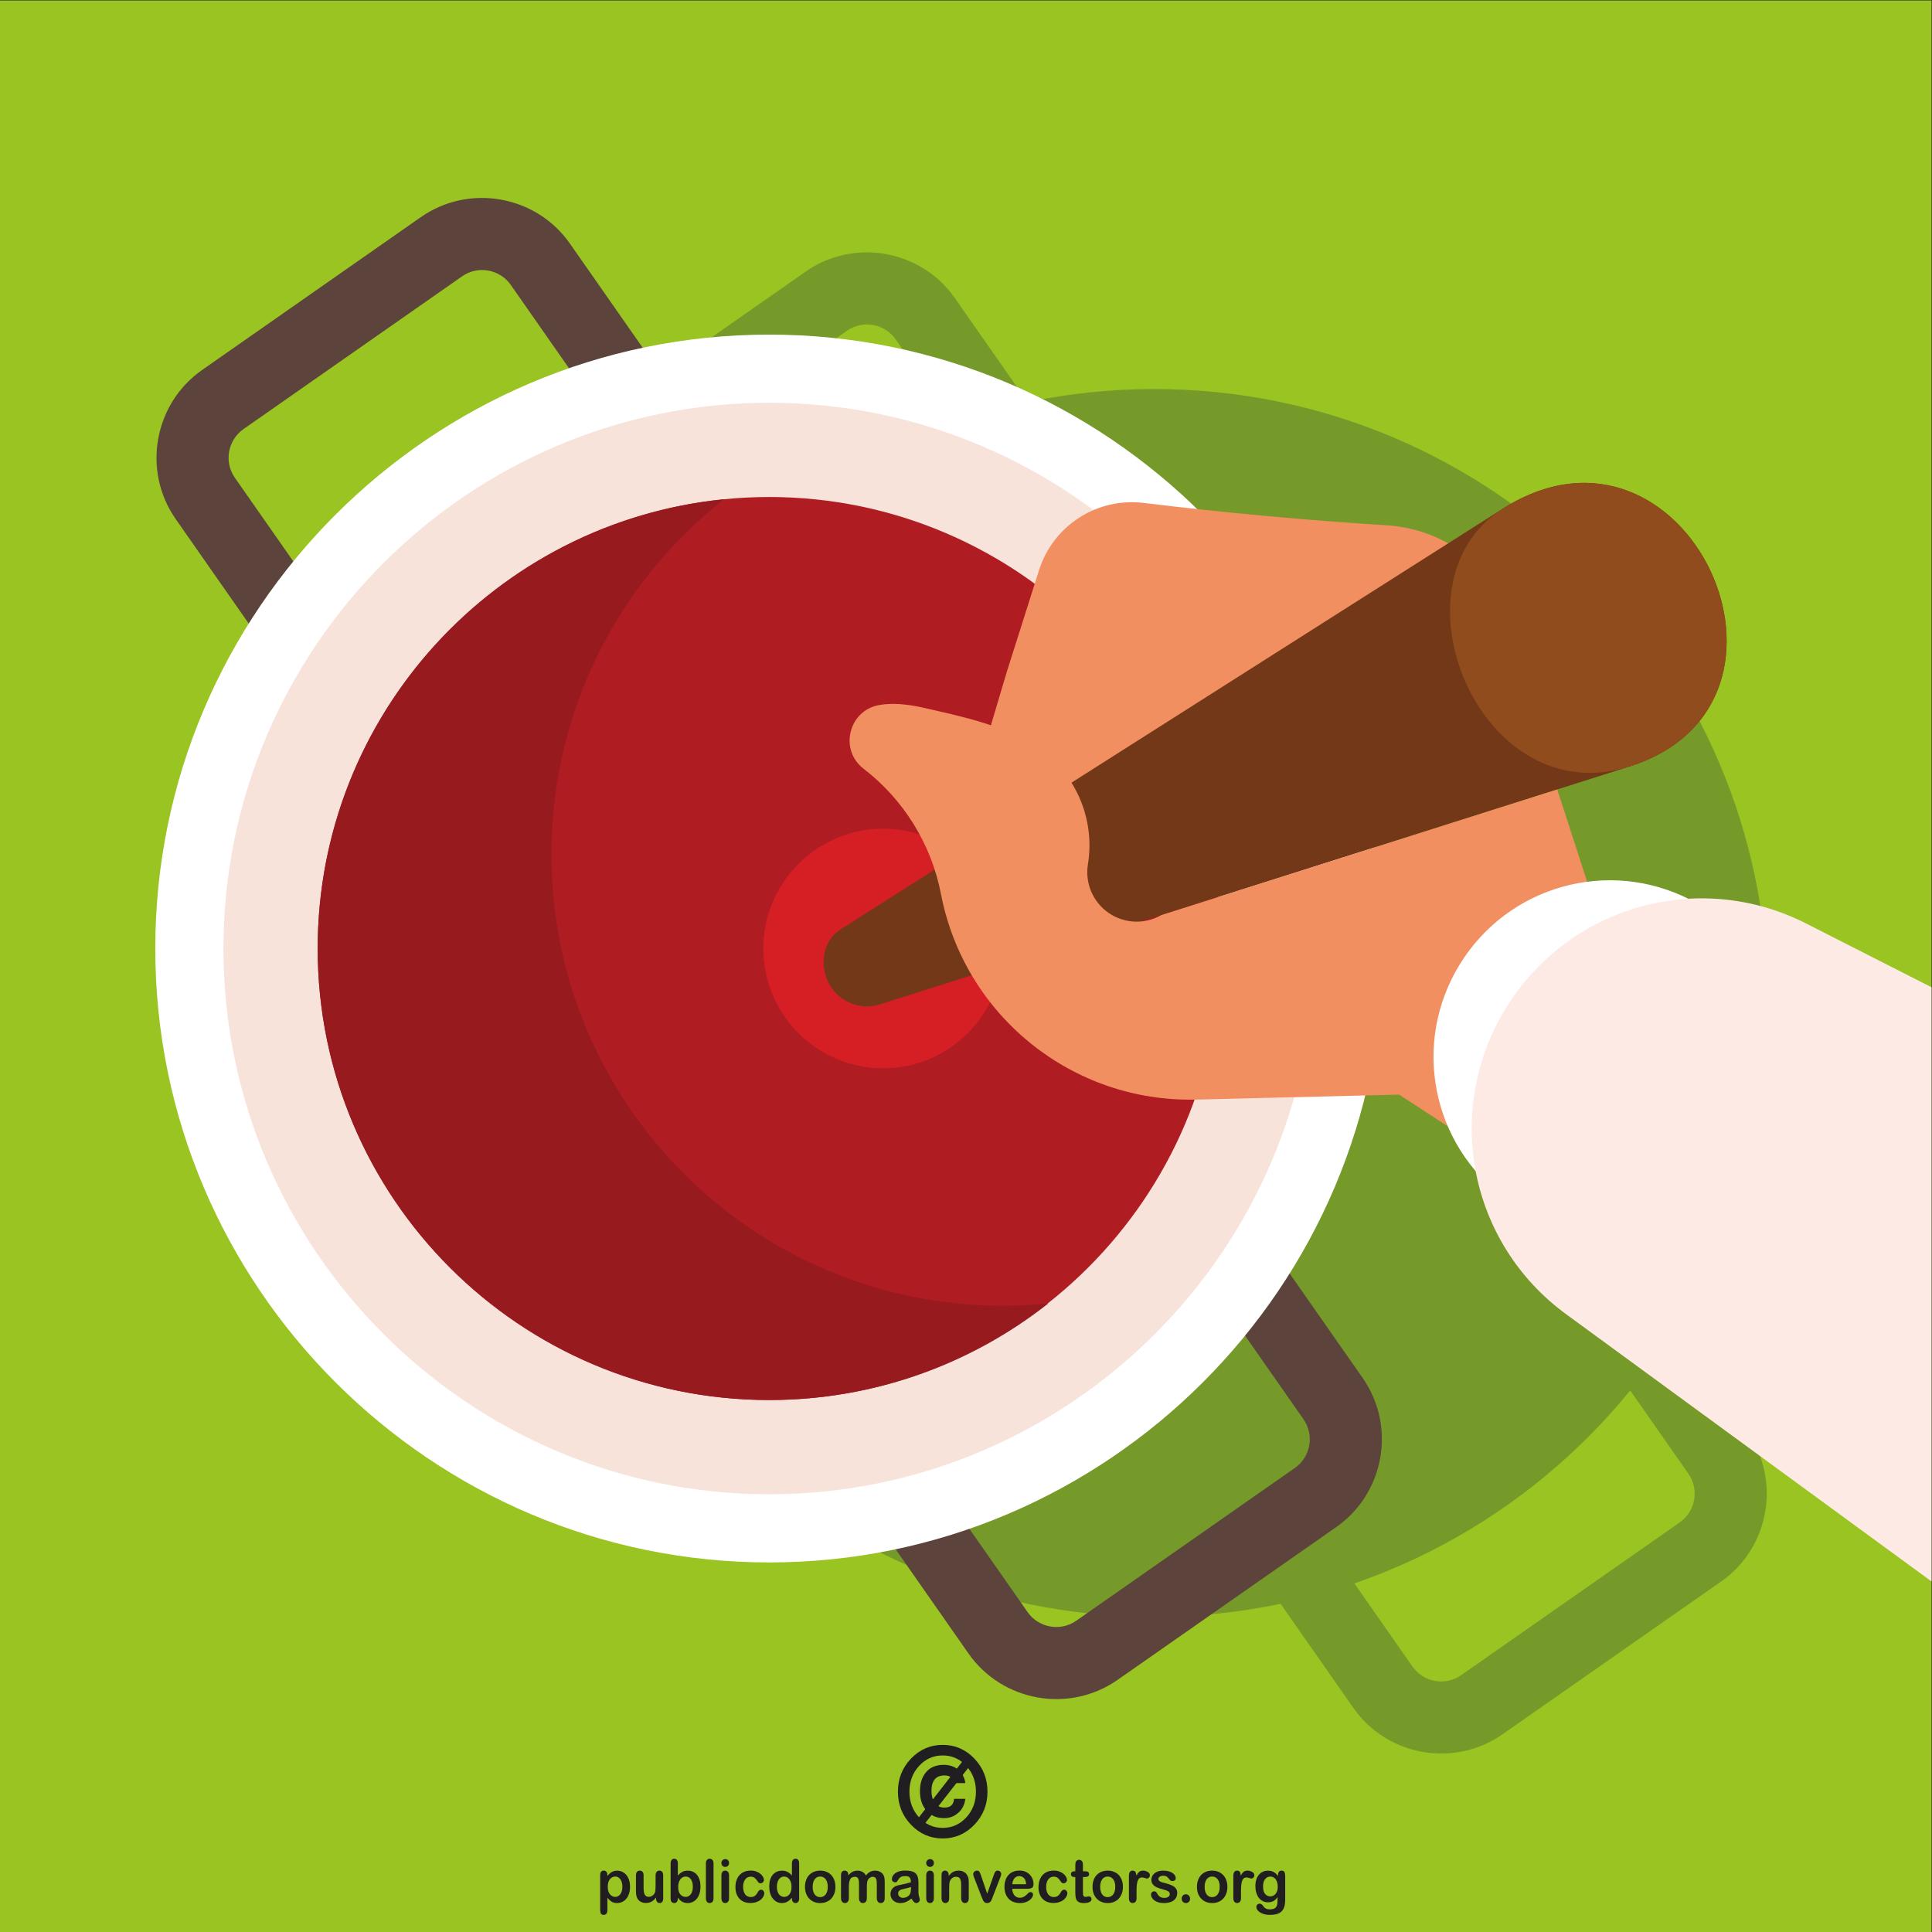 <?xml version="1.0" encoding="UTF-8" standalone="no"?>
<svg
   xmlns:dc="http://purl.org/dc/elements/1.1/"
   xmlns:cc="http://creativecommons.org/ns#"
   xmlns:rdf="http://www.w3.org/1999/02/22-rdf-syntax-ns#"
   xmlns:svg="http://www.w3.org/2000/svg"
   xmlns="http://www.w3.org/2000/svg"
   xmlns:sodipodi="http://sodipodi.sourceforge.net/DTD/sodipodi-0.dtd"
   xmlns:inkscape="http://www.inkscape.org/namespaces/inkscape"
   version="1.1"
   id="svg2"
   xml:space="preserve"
   width="666.667"
   height="666.667"
   viewBox="0 0 666.667 666.667"
   sodipodi:docname="cooking-soup-publicdomainvectors.org.eps"><rect x="0" y="0" width="666.667" height="666.667" fill="#333333" stroke="none"/><defs
     id="defs6" /><sodipodi:namedview
     pagecolor="#ffffff"
     bordercolor="#666666"
     borderopacity="1"
     objecttolerance="10"
     gridtolerance="10"
     guidetolerance="10"
     inkscape:pageopacity="0"
     inkscape:pageshadow="2"
     inkscape:window-width="640"
     inkscape:window-height="480"
     id="namedview4" /><g
     id="g10"
     inkscape:groupmode="layer"
     inkscape:label="ink_ext_XXXXXX"
     transform="matrix(1.333,0,0,-1.333,0,666.667)"><g
       id="g12"
       transform="scale(0.1)"><path
         d="M 0,0 H 4999.98 V 5000 H 0 V 0"
         style="fill:#9ac421;fill-opacity:1;fill-rule:evenodd;stroke:none"
         id="path14" /><path
         d="m 1754.93,3408.07 c 185,227.04 431.47,401.96 714.02,499.47 l -150.43,215.27 c -28.49,40.74 -85.13,50.78 -125.87,22.31 l -566.08,-395.6 c -40.75,-28.48 -50.77,-85.11 -22.31,-125.86 z M 4220.03,1401.86 C 4035.02,1174.83 3788.58,999.871 3506.01,902.379 l 150.44,-215.27 c 28.46,-40.75 85.1,-50.8 125.84,-22.32 l 566.08,395.591 c 40.75,28.49 50.8,85.13 22.31,125.87 l -150.65,215.61 z M 2987.47,3994.15 c 877.7,0 1589.21,-711.5 1589.21,-1589.2 0,-309.3 -88.46,-597.92 -241.32,-842.06 l 188.43,-269.66 c 87.32,-124.93 56.55,-298.621 -68.41,-385.949 L 3889.31,511.699 c -124.96,-87.328 -298.64,-56.558 -385.96,68.403 l -188.37,269.519 c -105.67,-22.18 -215.21,-33.871 -327.51,-33.871 -877.68,0 -1589.18,711.52 -1589.18,1589.2 0,309.32 88.43,597.92 241.32,842.07 l -188.45,269.65 c -87.32,124.95 -56.53,298.63 68.42,385.95 l 566.07,395.6 c 124.97,87.32 298.64,56.53 385.98,-68.42 l 188.34,-269.51 c 105.67,22.17 215.22,33.86 327.5,33.86 v 0"
         style="fill:#769a2a;fill-opacity:1;fill-rule:evenodd;stroke:none"
         id="path16" /><path
         d="m 721.609,3275.84 c 87.329,-124.96 261.004,-155.75 385.961,-68.42 l 566.07,395.59 c 124.96,87.33 155.75,261.01 68.43,385.96 l -266.79,381.75 c -87.32,124.96 -261.01,155.74 -385.95,68.42 L 523.258,4043.55 C 398.301,3956.23 367.504,3782.54 454.836,3657.59 Z M 2507.01,721.031 c 87.32,-124.972 261.01,-155.742 385.96,-68.41 l 566.08,395.579 c 124.93,87.34 155.74,261 68.41,385.96 l -266.79,381.77 c -87.31,124.94 -260.99,155.73 -385.94,68.41 l -566.07,-395.59 c -124.96,-87.32 -155.75,-261.03 -68.44,-385.96 l 266.79,-381.759 z m 153.11,107.008 -266.79,381.741 c -28.47,40.74 -18.44,97.38 22.32,125.86 l 566.06,395.59 c 40.75,28.49 97.39,18.44 125.88,-22.31 l 266.77,-381.74 c 28.48,-40.74 18.44,-97.4 -22.31,-125.87 L 2785.98,805.719 c -40.76,-28.477 -97.39,-18.43 -125.86,22.32 z M 874.719,3382.83 607.934,3764.58 c -28.481,40.76 -18.43,97.39 22.308,125.87 l 566.078,395.59 c 40.75,28.48 97.38,18.44 125.87,-22.31 l 266.77,-381.75 c 28.47,-40.74 18.45,-97.39 -22.3,-125.87 l -566.08,-395.59 c -40.744,-28.48 -97.389,-18.44 -125.861,22.31 v 0"
         style="fill:#5c433b;fill-opacity:1;fill-rule:evenodd;stroke:none"
         id="path18" /><path
         d="m 1991.16,956.68 c 875.3,0 1589.19,713.91 1589.19,1589.2 0,875.3 -713.89,1589.2 -1589.19,1589.2 -875.31,0 -1589.203,-713.9 -1589.203,-1589.2 0,-875.29 713.893,-1589.2 1589.203,-1589.2"
         style="fill:#ffffff;fill-opacity:1;fill-rule:evenodd;stroke:none"
         id="path20" /><path
         d="m 1991.16,1133.14 c 778.1,0 1412.73,634.63 1412.73,1412.74 0,778.11 -634.63,1412.73 -1412.73,1412.73 -778.11,0 -1412.742,-634.62 -1412.742,-1412.73 0,-778.11 634.632,-1412.74 1412.742,-1412.74"
         style="fill:#f8e3db;fill-opacity:1;fill-rule:evenodd;stroke:none"
         id="path22" /><path
         d="m 1991.16,1377.1 c 643.73,0 1168.77,525.04 1168.77,1168.78 0,643.74 -525.04,1168.79 -1168.77,1168.79 -643.76,0 -1168.793,-525.05 -1168.793,-1168.79 0,-643.74 525.033,-1168.78 1168.793,-1168.78"
         style="fill:#af1c22;fill-opacity:1;fill-rule:evenodd;stroke:none"
         id="path24" /><path
         d="m 2286.08,2235.68 c 170.84,0 310.2,139.36 310.2,310.2 0,170.86 -139.36,310.21 -310.2,310.21 -170.87,0 -310.22,-139.35 -310.22,-310.21 0,-170.84 139.35,-310.2 310.22,-310.2"
         style="fill:#d61e25;fill-opacity:1;fill-rule:evenodd;stroke:none"
         id="path26" /><path
         d="m 2528.58,3000.51 77.33,260.56 83.81,264.28 c 36.64,115.57 150.37,188.68 270.73,174.03 209.24,-25.45 419.19,-44.8 629.58,-58.01 169.21,-10.62 310.18,-133.55 343.73,-299.72 l -1292.39,-612.36 -112.79,271.22"
         style="fill:#f28f61;fill-opacity:1;fill-rule:evenodd;stroke:none"
         id="path28" /><path
         d="m 2174.85,2594.73 1714.58,1089.35 c 475.15,301.89 848.26,-502.23 328.87,-667.04 L 2277.99,2401.37 c -51.22,-16.25 -106.74,6.35 -132.03,53.77 -25.28,47.41 -16.21,110.95 28.89,139.59"
         style="fill:#723818;fill-opacity:1;fill-rule:evenodd;stroke:none"
         id="path30" /><path
         d="m 3889.43,3684.08 c 475.15,301.89 848.26,-502.23 328.87,-667.04 -387.65,-123.01 -631.34,474.86 -328.87,667.04"
         style="fill:#904c1c;fill-opacity:1;fill-rule:evenodd;stroke:none"
         id="path32" /><path
         d="m 3992.58,1925.98 -370.65,241.73 -525.33,-12.9 c -320.55,-7.87 -599.87,216.96 -660.7,531.78 -25.16,130.31 -97.19,245.22 -200.21,324.52 -29.82,22.96 -42.54,59.22 -33.54,95.78 8.97,36.55 37.02,62.8 74.09,69.32 31.4,5.53 68.97,3.38 117.77,-7.8 95.27,-21.83 195.57,-42.64 280.39,-94.72 105.73,-64.93 161.76,-187.3 141.81,-309.75 -7.93,-48.75 12.89,-97.71 53.52,-125.81 40.61,-28.09 93.77,-30.29 136.58,-5.67 l 1024.83,325.2 80.48,-248.51 619.01,-273.95 c 151.37,-66.99 249.29,-216.63 250.13,-382.17 0.8,-165.55 -95.66,-316.14 -246.38,-384.62 -150.71,-68.47 -327.6,-42.08 -451.75,67.41 l -290.05,190.16"
         style="fill:#f28f61;fill-opacity:1;fill-rule:evenodd;stroke:none"
         id="path34" /><path
         d="m 4942.91,1133.14 -1044.69,764.04 c -192.59,140.84 -244.38,404.25 -119.5,607.52 124.91,203.26 383.3,276.09 595.97,167.96 l 443.29,-225.42 124.93,-1314.1"
         style="fill:#ffffff;fill-opacity:1;fill-rule:evenodd;stroke:none"
         id="path36" /><path
         d="m 4999.98,907.52 -945.94,691.82 c -251.13,183.66 -318.67,527.2 -155.82,792.28 162.89,265.11 499.88,360.07 777.19,219.04 l 324.57,-165.04 V 907.52"
         style="fill:#feeae4;fill-opacity:1;fill-rule:evenodd;stroke:none"
         id="path38" /><path
         d="m 2713.35,1626.87 c -198.8,-156.45 -449.61,-249.77 -722.2,-249.77 -645.49,0 -1168.783,523.28 -1168.783,1168.78 0,605.99 461.183,1104.24 1051.703,1162.97 -271.93,-214.01 -446.58,-546.12 -446.58,-919.02 0,-645.49 523.28,-1168.78 1168.79,-1168.78 39.51,0 78.55,1.99 117.07,5.82"
         style="fill:#971a1f;fill-opacity:1;fill-rule:evenodd;stroke:none"
         id="path40" /><path
         d="m 1611.1,117.262 c 0,5.449 -0.78,10.168 -2.4,14.027 -1.57,3.922 -3.78,6.93 -6.62,9.063 -2.83,2.07 -5.95,3.14 -9.39,3.14 -5.45,0 -10.06,-2.312 -13.81,-6.762 -3.75,-4.511 -5.63,-11.101 -5.63,-19.832 0,-8.226 1.88,-14.617 5.57,-19.136 3.75,-4.582 8.38,-6.883 13.87,-6.883 3.28,0 6.34,0.992 9.16,3.023 2.76,1.988 5.02,4.969 6.71,8.907 1.71,4.031 2.54,8.812 2.54,14.453 z m -38.77,30.078 v -2.488 c 3.71,4.769 7.56,8.328 11.57,10.539 4.02,2.261 8.59,3.398 13.67,3.398 6.07,0 11.68,-1.648 16.81,-4.93 5.1,-3.277 9.15,-8.05 12.13,-14.379 2.97,-6.32 4.44,-13.761 4.44,-22.378 0,-6.34 -0.83,-12.25 -2.55,-17.493 -1.71,-5.328 -4.07,-9.82 -7.06,-13.418 -3,-3.602 -6.56,-6.402 -10.62,-8.312 -4.1,-1.969 -8.5,-2.93 -13.15,-2.93 -5.69,0 -10.43,1.18 -14.27,3.562 -3.88,2.359 -7.51,5.82 -10.97,10.418 V 57.949 c 0,-9.09 -3.17,-13.609 -9.5,-13.609 -3.72,0 -6.2,1.152 -7.37,3.481 -1.22,2.359 -1.82,5.769 -1.82,10.262 v 89.129 c 0,3.918 0.79,6.871 2.45,8.809 1.67,1.921 3.91,2.921 6.74,2.921 2.8,0 5.09,-1 6.85,-3.011 1.76,-2.008 2.65,-4.879 2.65,-8.59"
         style="fill:#201e20;fill-opacity:1;fill-rule:nonzero;stroke:none"
         id="path42" /><path
         d="m 1698.25,86.629 v 2.613 c -2.38,-3.121 -4.86,-5.723 -7.48,-7.832 -2.61,-2.16 -5.46,-3.719 -8.53,-4.738 -3.13,-1.031 -6.64,-1.551 -10.61,-1.551 -4.75,0 -9.04,1.039 -12.85,3.078 -3.8,2.07 -6.74,4.922 -8.79,8.551 -2.5,4.391 -3.7,10.699 -3.7,18.879 v 40.93 c 0,4.101 0.89,7.222 2.68,9.25 1.79,2.043 4.15,3.07 7.08,3.07 3.01,0 5.41,-1.027 7.26,-3.117 1.84,-2.071 2.74,-5.153 2.74,-9.203 v -33.067 c 0,-4.762 0.39,-8.781 1.14,-12.023 0.81,-3.258 2.19,-5.809 4.22,-7.668 1.96,-1.82 4.69,-2.742 8.12,-2.742 3.37,0 6.5,1.051 9.43,3.113 2.96,2.039 5.12,4.738 6.46,8.07 1.11,2.93 1.66,9.317 1.66,19.207 v 25.11 c 0,4.05 0.92,7.132 2.77,9.203 1.82,2.09 4.18,3.117 7.15,3.117 2.95,0 5.31,-1.027 7.1,-3.07 1.77,-2.028 2.65,-5.149 2.65,-9.25 V 86.75 c 0,-3.93 -0.82,-6.891 -2.54,-8.828 -1.7,-1.992 -3.91,-2.953 -6.62,-2.953 -2.7,0 -4.92,1.051 -6.7,3.043 -1.76,2.07 -2.64,4.899 -2.64,8.617"
         style="fill:#201e20;fill-opacity:1;fill-rule:nonzero;stroke:none"
         id="path44" /><path
         d="m 1755.63,116.441 c 0,-8.222 1.79,-14.511 5.38,-18.929 3.61,-4.391 8.34,-6.633 14.2,-6.633 4.98,0 9.23,2.269 12.86,6.781 3.62,4.52 5.42,10.942 5.42,19.379 0,5.5 -0.76,10.172 -2.26,14.082 -1.51,3.961 -3.65,7 -6.38,9.117 -2.79,2.141 -5.96,3.254 -9.64,3.254 -3.81,0 -7.11,-1.113 -10.08,-3.254 -2.97,-2.117 -5.27,-5.238 -6.98,-9.308 -1.69,-4.032 -2.52,-8.84 -2.52,-14.489 z m -0.93,61.368 V 146.25 c 3.67,4.07 7.49,7.129 11.34,9.32 3.87,2.141 8.68,3.219 14.36,3.219 6.58,0 12.33,-1.648 17.29,-4.867 4.94,-3.313 8.8,-7.992 11.52,-14.16 2.75,-6.18 4.1,-13.5 4.1,-21.973 0,-6.269 -0.75,-11.988 -2.26,-17.238 -1.53,-5.199 -3.72,-9.699 -6.63,-13.582 -2.93,-3.809 -6.44,-6.738 -10.55,-8.899 -4.15,-2.051 -8.7,-3.121 -13.67,-3.121 -3.02,0 -5.91,0.391 -8.61,1.133 -2.67,0.77 -4.98,1.75 -6.81,3.02 -1.92,1.168 -3.52,2.488 -4.86,3.769 -1.32,1.328 -3.05,3.277 -5.22,5.898 V 86.75 c 0,-3.898 -0.92,-6.828 -2.71,-8.828 -1.77,-1.992 -4.07,-2.973 -6.79,-2.973 -2.83,0 -5.04,0.981 -6.73,2.973 -1.65,2.039 -2.48,4.949 -2.48,8.828 v 90.16 c 0,4.149 0.8,7.332 2.44,9.461 1.61,2.16 3.85,3.219 6.77,3.219 3.02,0 5.38,-1.02 7,-3.078 1.66,-2.02 2.5,-4.91 2.5,-8.703"
         style="fill:#201e20;fill-opacity:1;fill-rule:nonzero;stroke:none"
         id="path46" /><path
         d="m 1827.28,87.519 v 89.519 c 0,4.152 0.87,7.262 2.61,9.391 1.8,2.101 4.16,3.16 7.16,3.16 3,0 5.4,-1.031 7.25,-3.129 1.8,-2.09 2.76,-5.25 2.76,-9.422 V 87.519 c 0,-4.188 -0.96,-7.34 -2.81,-9.449 -1.85,-2.051 -4.26,-3.121 -7.2,-3.121 -2.9,0 -5.22,1.09 -7.05,3.25 -1.82,2.18 -2.72,5.27 -2.72,9.32"
         style="fill:#201e20;fill-opacity:1;fill-rule:nonzero;stroke:none"
         id="path48" /><path
         d="M 1887.26,147.148 V 87.519 c 0,-4.16 -0.97,-7.289 -2.81,-9.398 -1.9,-2.082 -4.3,-3.172 -7.17,-3.172 -2.91,0 -5.28,1.09 -7.07,3.242 -1.8,2.188 -2.74,5.277 -2.74,9.328 v 59.039 c 0,4.05 0.94,7.132 2.74,9.203 1.79,2.09 4.16,3.117 7.07,3.117 2.87,0 5.27,-1.027 7.17,-3.117 1.84,-2.071 2.81,-4.93 2.81,-8.614 z m -9.79,21.352 c -2.75,0 -5.09,0.871 -7.09,2.68 -1.9,1.761 -2.91,4.281 -2.91,7.511 0,2.911 1.01,5.289 3.02,7.219 2,1.891 4.32,2.781 6.98,2.781 2.56,0 4.84,-0.832 6.82,-2.531 1.97,-1.719 2.97,-4.238 2.97,-7.469 0,-3.199 -0.98,-5.679 -2.91,-7.453 -1.94,-1.789 -4.2,-2.738 -6.88,-2.738"
         style="fill:#201e20;fill-opacity:1;fill-rule:nonzero;stroke:none"
         id="path50" /><path
         d="m 1978.54,100.52 c 0,-2.559 -0.72,-5.321 -2.18,-8.239 -1.5,-2.922 -3.74,-5.699 -6.77,-8.352 -3,-2.641 -6.81,-4.769 -11.4,-6.371 -4.59,-1.648 -9.76,-2.438 -15.49,-2.438 -12.24,0 -21.77,3.731 -28.64,11.148 -6.84,7.441 -10.28,17.378 -10.28,29.89 0,8.469 1.56,15.981 4.69,22.461 3.13,6.469 7.71,11.539 13.63,15.07 5.93,3.579 13.06,5.348 21.29,5.348 5.14,0 9.84,-0.797 14.12,-2.34 4.27,-1.57 7.89,-3.597 10.86,-6.051 2.97,-2.476 5.23,-5.109 6.82,-7.898 1.58,-2.789 2.34,-5.41 2.34,-7.828 0,-2.442 -0.9,-4.531 -2.64,-6.262 -1.77,-1.73 -3.88,-2.578 -6.4,-2.578 -1.66,0 -3.01,0.477 -4.12,1.359 -1.06,0.848 -2.29,2.239 -3.66,4.25 -2.4,3.821 -4.94,6.707 -7.57,8.661 -2.63,1.898 -5.98,2.878 -10.01,2.878 -5.87,0 -10.58,-2.421 -14.15,-7.179 -3.58,-4.789 -5.35,-11.289 -5.35,-19.571 0,-3.851 0.46,-7.468 1.39,-10.699 0.91,-3.261 2.24,-6.019 3.96,-8.332 1.75,-2.289 3.83,-4.019 6.3,-5.199 2.46,-1.211 5.18,-1.789 8.11,-1.789 3.98,0 7.36,0.941 10.19,2.859 2.84,1.93 5.34,4.859 7.5,8.75 1.21,2.371 2.51,4.168 3.92,5.5 1.42,1.321 3.13,1.942 5.16,1.942 2.41,0 4.41,-0.942 6.02,-2.852 1.56,-1.949 2.36,-3.969 2.36,-6.14"
         style="fill:#201e20;fill-opacity:1;fill-rule:nonzero;stroke:none"
         id="path52" /><path
         d="m 2011.13,117.039 c 0,-5.59 0.83,-10.328 2.49,-14.289 1.68,-3.941 3.93,-6.859 6.83,-8.848 2.92,-2.031 6.08,-3.023 9.48,-3.023 3.49,0 6.66,0.973 9.53,2.832 2.89,1.91 5.16,4.82 6.9,8.719 1.72,3.89 2.57,8.781 2.57,14.609 0,5.531 -0.85,10.231 -2.57,14.199 -1.74,3.973 -4.05,6.981 -6.96,9.114 -2.93,2.07 -6.11,3.14 -9.59,3.14 -3.61,0 -6.84,-1.113 -9.7,-3.254 -2.83,-2.117 -5.07,-5.226 -6.63,-9.226 -1.56,-4.032 -2.35,-8.641 -2.35,-13.973 z m 38.88,-30.289 v 2.019 c -2.66,-3.168 -5.27,-5.75 -7.89,-7.719 -2.54,-2.012 -5.36,-3.519 -8.38,-4.562 -3.01,-0.996 -6.31,-1.539 -9.87,-1.539 -4.73,0 -9.14,1.07 -13.16,3.121 -4.02,2.16 -7.51,5.109 -10.46,8.988 -2.94,3.883 -5.17,8.441 -6.71,13.703 -1.54,5.23 -2.28,10.898 -2.28,17.027 0,12.871 3.03,22.981 9.06,30.191 6.06,7.211 13.99,10.809 23.83,10.809 5.69,0 10.51,-1.051 14.41,-3.129 3.91,-2 7.74,-5.14 11.45,-9.41 v 30.492 c 0,4.238 0.8,7.438 2.43,9.598 1.61,2.18 3.9,3.25 6.91,3.25 2.98,0 5.29,-1 6.93,-2.969 1.6,-1.98 2.44,-4.93 2.44,-8.812 V 86.75 c 0,-3.93 -0.88,-6.891 -2.63,-8.828 -1.74,-1.992 -3.97,-2.973 -6.74,-2.973 -2.68,0 -4.95,1.02 -6.71,3.062 -1.75,2.027 -2.63,4.918 -2.63,8.738"
         style="fill:#201e20;fill-opacity:1;fill-rule:nonzero;stroke:none"
         id="path54" /><path
         d="m 2142.76,116.871 c 0,8.391 -1.8,14.969 -5.33,19.649 -3.55,4.66 -8.34,7.031 -14.31,7.031 -3.89,0 -7.28,-1.051 -10.23,-3.141 -2.94,-2.121 -5.2,-5.199 -6.81,-9.289 -1.58,-4.039 -2.39,-8.781 -2.39,-14.25 0,-5.402 0.81,-10.09 2.35,-14.121 1.57,-4.031 3.82,-7.121 6.76,-9.258 2.91,-2.141 6.38,-3.203 10.32,-3.203 5.97,0 10.76,2.352 14.31,7.051 3.53,4.699 5.33,11.23 5.33,19.531 z m 19.85,0 c 0,-6.109 -0.93,-11.789 -2.76,-17.019 -1.83,-5.141 -4.49,-9.621 -7.95,-13.363 -3.5,-3.738 -7.65,-6.527 -12.48,-8.566 -4.82,-1.992 -10.3,-2.973 -16.3,-2.973 -5.98,0 -11.38,0.981 -16.15,3.031 -4.78,2 -8.94,4.891 -12.45,8.648 -3.48,3.769 -6.13,8.16 -7.97,13.281 -1.8,5.16 -2.7,10.77 -2.7,17 0,6.25 0.93,11.969 2.74,17.129 1.84,5.231 4.45,9.633 7.89,13.34 3.44,3.672 7.58,6.512 12.49,8.492 4.9,2 10.25,3.008 16.15,3.008 5.99,0 11.43,-1.008 16.3,-3.039 4.87,-2 9.05,-4.899 12.52,-8.629 3.5,-3.719 6.14,-8.191 7.91,-13.332 1.86,-5.129 2.76,-10.797 2.76,-17.008"
         style="fill:#201e20;fill-opacity:1;fill-rule:nonzero;stroke:none"
         id="path56" /><path
         d="m 2246.14,133.93 c -1.48,-3.489 -2.18,-9.649 -2.18,-18.52 V 87.981 c 0,-4.32 -0.93,-7.602 -2.84,-9.781 -1.87,-2.16 -4.39,-3.25 -7.48,-3.25 -2.97,0 -5.39,1.09 -7.23,3.25 -1.87,2.18 -2.78,5.461 -2.78,9.781 V 120.91 c 0,5.172 -0.19,9.199 -0.53,12.11 -0.35,2.839 -1.25,5.21 -2.76,7.062 -1.46,1.848 -3.85,2.77 -7.07,2.77 -6.46,0 -10.72,-2.321 -12.79,-6.993 -2.07,-4.621 -3.05,-11.277 -3.05,-19.968 V 87.981 c 0,-4.309 -0.96,-7.551 -2.79,-9.699 -1.88,-2.242 -4.33,-3.332 -7.34,-3.332 -3.01,0 -5.49,1.09 -7.39,3.332 -1.92,2.148 -2.83,5.391 -2.83,9.688 v 59.07 c 0,3.902 0.82,6.852 2.52,8.859 1.74,2 3.99,3.043 6.82,3.043 2.69,0 4.96,-0.941 6.75,-2.839 1.81,-1.883 2.72,-4.481 2.72,-7.821 v -1.961 c 3.42,4.289 7.1,7.45 10.99,9.442 3.91,2.008 8.31,3.027 13.05,3.027 4.96,0 9.22,-1.051 12.79,-3.129 3.6,-2.039 6.53,-5.168 8.83,-9.34 3.34,4.2 6.92,7.371 10.74,9.399 3.82,2.051 8.04,3.07 12.66,3.07 5.45,0 10.1,-1.078 13.99,-3.34 3.92,-2.219 6.83,-5.379 8.77,-9.519 1.7,-3.731 2.53,-9.598 2.53,-17.641 V 87.981 c 0,-4.32 -0.93,-7.602 -2.79,-9.781 -1.92,-2.16 -4.38,-3.25 -7.48,-3.25 -3.01,0 -5.45,1.09 -7.34,3.332 -1.94,2.148 -2.89,5.391 -2.89,9.699 v 34.73 c 0,4.449 -0.18,7.988 -0.53,10.668 -0.37,2.703 -1.35,4.91 -2.96,6.742 -1.58,1.809 -4.01,2.731 -7.22,2.731 -2.6,0 -5.09,-0.821 -7.4,-2.391 -2.38,-1.641 -4.16,-3.813 -5.49,-6.531 v 0"
         style="fill:#201e20;fill-opacity:1;fill-rule:nonzero;stroke:none"
         id="path58" /><path
         d="m 2358.15,116.48 c -2.91,-1.128 -7.12,-2.269 -12.65,-3.531 -5.54,-1.23 -9.37,-2.129 -11.5,-2.73 -2.12,-0.59 -4.16,-1.707 -6.06,-3.379 -1.95,-1.738 -2.93,-4.09 -2.93,-7.109 0,-3.16 1.15,-5.789 3.4,-7.988 2.28,-2.223 5.26,-3.293 8.93,-3.293 3.91,0 7.54,0.91 10.83,2.691 3.31,1.781 5.77,4.109 7.28,6.918 1.8,3.132 2.7,8.261 2.7,15.48 z m 1.29,-29.898 c -4.79,-3.883 -9.41,-6.793 -13.87,-8.703 -4.46,-1.969 -9.5,-2.93 -15.02,-2.93 -5.11,0 -9.52,1.07 -13.39,3.121 -3.87,2.109 -6.8,4.949 -8.89,8.559 -2.05,3.582 -3.11,7.422 -3.11,11.621 0,5.66 1.75,10.449 5.17,14.449 3.4,3.949 8.11,6.641 14.09,8 1.26,0.313 4.4,0.961 9.34,2.012 5.03,1.098 9.25,2.051 12.85,2.918 3.52,0.871 7.39,1.953 11.54,3.203 -0.25,5.469 -1.29,9.457 -3.14,12.059 -1.88,2.519 -5.76,3.769 -11.57,3.769 -5.05,0 -8.81,-0.711 -11.38,-2.18 -2.52,-1.441 -4.71,-3.66 -6.49,-6.621 -1.84,-2.898 -3.09,-4.839 -3.84,-5.757 -0.77,-0.961 -2.38,-1.383 -4.81,-1.383 -2.25,0 -4.16,0.73 -5.76,2.203 -1.64,1.5 -2.44,3.379 -2.44,5.726 0,3.622 1.23,7.184 3.68,10.563 2.47,3.437 6.32,6.258 11.53,8.508 5.21,2.222 11.72,3.32 19.51,3.32 8.67,0 15.52,-1.098 20.52,-3.23 4.97,-2.118 8.44,-5.489 10.51,-10.168 2.07,-4.602 3.09,-10.782 3.09,-18.43 0,-4.84 0,-8.981 -0.03,-12.34 -0.04,-3.402 -0.06,-7.152 -0.11,-11.281 0,-3.86 0.62,-7.93 1.86,-12.121 1.2,-4.199 1.81,-6.93 1.81,-8.109 0,-2.129 -0.96,-4.059 -2.86,-5.801 -1.86,-1.727 -4.05,-2.609 -6.45,-2.609 -2.06,0 -4.03,0.981 -6.04,2.973 -1.97,2 -4.07,4.898 -6.3,8.66"
         style="fill:#201e20;fill-opacity:1;fill-rule:nonzero;stroke:none"
         id="path60" /><path
         d="M 2417.43,147.148 V 87.519 c 0,-4.16 -0.95,-7.289 -2.8,-9.398 -1.89,-2.082 -4.26,-3.172 -7.17,-3.172 -2.89,0 -5.27,1.09 -7.06,3.242 -1.84,2.188 -2.74,5.277 -2.74,9.328 v 59.039 c 0,4.05 0.9,7.132 2.74,9.203 1.79,2.09 4.17,3.117 7.06,3.117 2.91,0 5.28,-1.027 7.17,-3.117 1.85,-2.071 2.8,-4.93 2.8,-8.614 z m -9.77,21.352 c -2.73,0 -5.07,0.871 -7.03,2.68 -1.96,1.761 -2.97,4.281 -2.97,7.511 0,2.911 1.02,5.289 3.03,7.219 1.99,1.891 4.34,2.781 6.97,2.781 2.56,0 4.86,-0.832 6.84,-2.531 1.96,-1.719 2.93,-4.238 2.93,-7.469 0,-3.199 -0.95,-5.679 -2.89,-7.453 -1.93,-1.789 -4.23,-2.738 -6.88,-2.738"
         style="fill:#201e20;fill-opacity:1;fill-rule:nonzero;stroke:none"
         id="path62" /><path
         d="m 2455.87,147.449 v -2.461 c 3.46,4.774 7.26,8.282 11.36,10.524 4.14,2.226 8.88,3.367 14.27,3.367 5.19,0 9.88,-1.168 14.01,-3.578 4.06,-2.352 7.15,-5.68 9.16,-10 1.32,-2.551 2.14,-5.289 2.55,-8.199 0.36,-2.903 0.58,-6.633 0.58,-11.18 V 87.519 c 0,-4.16 -0.93,-7.289 -2.73,-9.398 -1.82,-2.082 -4.18,-3.172 -7.06,-3.172 -2.94,0 -5.34,1.09 -7.11,3.25 -1.87,2.18 -2.8,5.27 -2.8,9.32 v 34.371 c 0,6.847 -0.88,12.039 -2.69,15.629 -1.85,3.601 -5.47,5.429 -10.88,5.429 -3.51,0 -6.73,-1.097 -9.62,-3.308 -2.89,-2.172 -5.02,-5.2 -6.37,-9.032 -0.96,-3.078 -1.47,-8.8 -1.47,-17.269 V 87.519 c 0,-4.188 -0.91,-7.34 -2.78,-9.449 -1.87,-2.051 -4.27,-3.121 -7.2,-3.121 -2.83,0 -5.2,1.09 -7.02,3.242 -1.87,2.188 -2.77,5.277 -2.77,9.328 v 59.629 c 0,3.954 0.82,6.852 2.49,8.813 1.6,1.937 3.9,2.918 6.73,2.918 1.71,0 3.3,-0.457 4.68,-1.289 1.45,-0.84 2.53,-2.168 3.38,-3.82 0.82,-1.758 1.29,-3.848 1.29,-6.321"
         style="fill:#201e20;fill-opacity:1;fill-rule:nonzero;stroke:none"
         id="path64" /><path
         d="m 2539.54,146.039 15.98,-46.879 17.24,48.922 c 1.38,3.93 2.7,6.688 4.02,8.34 1.34,1.629 3.28,2.457 5.93,2.457 2.5,0 4.63,-0.879 6.44,-2.68 1.73,-1.75 2.62,-3.758 2.62,-6.129 0,-0.89 -0.18,-1.941 -0.49,-3.121 -0.28,-1.238 -0.65,-2.367 -1.07,-3.449 -0.42,-1.02 -0.85,-2.25 -1.42,-3.602 L 2569.81,90.75 c -0.53,-1.391 -1.24,-3.211 -2.06,-5.391 -0.86,-2.148 -1.81,-3.957 -2.83,-5.57 -1.05,-1.508 -2.32,-2.668 -3.83,-3.539 -1.55,-0.859 -3.39,-1.301 -5.57,-1.301 -2.81,0 -5.02,0.672 -6.71,1.98 -1.67,1.352 -2.9,2.801 -3.69,4.422 -0.78,1.559 -2.15,4.707 -4.02,9.398 l -18.85,48.621 c -0.43,1.188 -0.9,2.41 -1.37,3.621 -0.44,1.207 -0.79,2.406 -1.13,3.699 -0.31,1.289 -0.48,2.36 -0.48,3.231 0,1.449 0.41,2.828 1.25,4.219 0.82,1.398 1.96,2.55 3.4,3.41 1.47,0.871 3,1.328 4.72,1.328 3.26,0 5.53,-0.981 6.77,-2.981 1.24,-1.949 2.63,-5.25 4.13,-9.859"
         style="fill:#201e20;fill-opacity:1;fill-rule:nonzero;stroke:none"
         id="path66" /><path
         d="m 2620.44,123.609 h 35.85 c -0.46,7.032 -2.27,12.321 -5.46,15.801 -3.17,3.488 -7.34,5.25 -12.52,5.25 -4.89,0 -8.95,-1.781 -12.1,-5.32 -3.16,-3.539 -5.06,-8.789 -5.77,-15.731 z m 38.69,-11.738 h -38.69 c 0.01,-4.711 0.96,-8.832 2.69,-12.441 1.79,-3.539 4.12,-6.25 7.05,-8.078 2.92,-1.832 6.15,-2.711 9.68,-2.711 2.36,0 4.54,0.289 6.47,0.852 1.95,0.609 3.87,1.508 5.72,2.727 1.81,1.242 3.48,2.531 5.04,3.992 1.52,1.41 3.59,3.289 6.02,5.719 1.02,0.961 2.48,1.379 4.34,1.379 2.06,0 3.68,-0.559 4.94,-1.75 1.26,-1.161 1.86,-2.778 1.86,-4.887 0,-1.883 -0.69,-4.051 -2.1,-6.57 -1.39,-2.461 -3.46,-4.883 -6.34,-7.191 -2.83,-2.281 -6.38,-4.149 -10.65,-5.699 -4.25,-1.512 -9.14,-2.262 -14.75,-2.262 -12.69,0 -22.58,3.812 -29.6,11.332 -7.04,7.609 -10.56,17.828 -10.56,30.758 0,6.172 0.9,11.793 2.6,16.992 1.74,5.239 4.26,9.699 7.6,13.418 3.34,3.75 7.42,6.633 12.31,8.59 4.91,2.012 10.29,3 16.25,3 7.68,0 14.33,-1.699 19.86,-5.117 5.54,-3.402 9.67,-7.774 12.43,-13.152 2.75,-5.43 4.13,-10.899 4.13,-16.528 0,-5.16 -1.39,-8.531 -4.27,-10.051 -2.87,-1.562 -6.85,-2.32 -12.03,-2.32"
         style="fill:#201e20;fill-opacity:1;fill-rule:nonzero;stroke:none"
         id="path68" /><path
         d="m 2763.06,100.52 c 0,-2.559 -0.74,-5.321 -2.24,-8.239 -1.48,-2.922 -3.68,-5.699 -6.73,-8.352 -3.01,-2.641 -6.84,-4.769 -11.44,-6.371 -4.56,-1.648 -9.76,-2.438 -15.46,-2.438 -12.26,0 -21.8,3.731 -28.65,11.148 -6.83,7.441 -10.29,17.378 -10.29,29.89 0,8.469 1.56,15.981 4.73,22.461 3.14,6.469 7.65,11.539 13.6,15.07 5.92,3.579 13.05,5.348 21.32,5.348 5.12,0 9.8,-0.797 14.1,-2.34 4.27,-1.57 7.86,-3.597 10.87,-6.051 2.97,-2.476 5.22,-5.109 6.81,-7.898 1.55,-2.789 2.34,-5.41 2.34,-7.828 0,-2.442 -0.86,-4.531 -2.68,-6.262 -1.74,-1.73 -3.87,-2.578 -6.38,-2.578 -1.65,0 -3.01,0.477 -4.07,1.359 -1.12,0.848 -2.33,2.239 -3.69,4.25 -2.42,3.821 -4.93,6.707 -7.56,8.661 -2.64,1.898 -5.98,2.878 -10.05,2.878 -5.81,0 -10.54,-2.421 -14.1,-7.179 -3.61,-4.789 -5.38,-11.289 -5.38,-19.571 0,-3.851 0.48,-7.468 1.36,-10.699 0.93,-3.261 2.27,-6.019 4.02,-8.332 1.72,-2.289 3.84,-4.019 6.3,-5.199 2.43,-1.211 5.14,-1.789 8.11,-1.789 3.96,0 7.36,0.941 10.19,2.859 2.81,1.93 5.33,4.859 7.51,8.75 1.21,2.371 2.49,4.168 3.9,5.5 1.39,1.321 3.09,1.942 5.15,1.942 2.38,0 4.42,-0.942 5.96,-2.852 1.63,-1.949 2.45,-3.969 2.45,-6.14"
         style="fill:#201e20;fill-opacity:1;fill-rule:nonzero;stroke:none"
         id="path70" /><path
         d="m 2781.42,157.141 h 2.17 v 12.41 c 0,3.301 0.09,5.941 0.27,7.808 0.16,1.903 0.6,3.493 1.41,4.883 0.76,1.379 1.87,2.547 3.34,3.438 1.44,0.859 3.05,1.281 4.84,1.281 2.5,0 4.78,-0.961 6.79,-2.922 1.33,-1.328 2.21,-2.91 2.57,-4.777 0.37,-1.903 0.54,-4.614 0.54,-8.082 v -14.039 h 7.27 c 2.8,0 4.95,-0.7 6.41,-2.09 1.51,-1.391 2.22,-3.153 2.22,-5.321 0,-2.781 -1.05,-4.742 -3.18,-5.828 -2.09,-1.093 -5.09,-1.652 -9.01,-1.652 h -3.71 v -38.02 c 0,-3.23 0.12,-5.718 0.32,-7.48 0.26,-1.75 0.87,-3.168 1.79,-4.219 0.91,-1.082 2.45,-1.652 4.59,-1.652 1.15,0 2.71,0.203 4.72,0.652 1.93,0.418 3.48,0.641 4.61,0.641 1.59,0 3.07,-0.703 4.33,-1.961 1.25,-1.379 1.91,-3 1.91,-4.992 0,-3.309 -1.7,-5.848 -5.21,-7.617 -3.52,-1.77 -8.5,-2.652 -14.99,-2.652 -6.19,0 -10.89,1.09 -14.07,3.25 -3.18,2.18 -5.3,5.16 -6.25,9.043 -1.02,3.816 -1.51,8.93 -1.51,15.34 v 39.668 h -2.62 c -2.81,0 -4.98,0.699 -6.5,2.121 -1.5,1.41 -2.23,3.18 -2.23,5.359 0,2.168 0.77,3.93 2.32,5.321 1.59,1.39 3.86,2.09 6.86,2.09"
         style="fill:#201e20;fill-opacity:1;fill-rule:nonzero;stroke:none"
         id="path72" /><path
         d="m 2887.02,116.871 c 0,8.391 -1.8,14.969 -5.32,19.649 -3.58,4.66 -8.31,7.031 -14.32,7.031 -3.87,0 -7.27,-1.051 -10.2,-3.141 -2.97,-2.121 -5.24,-5.199 -6.82,-9.289 -1.59,-4.039 -2.4,-8.781 -2.4,-14.25 0,-5.402 0.81,-10.09 2.37,-14.121 1.56,-4.031 3.8,-7.121 6.72,-9.258 2.91,-2.141 6.36,-3.203 10.33,-3.203 6.01,0 10.74,2.352 14.32,7.051 3.52,4.699 5.32,11.23 5.32,19.531 z m 19.86,0 c 0,-6.109 -0.91,-11.789 -2.78,-17.019 -1.81,-5.141 -4.49,-9.621 -7.95,-13.363 -3.48,-3.738 -7.64,-6.527 -12.46,-8.566 -4.84,-1.992 -10.24,-2.973 -16.31,-2.973 -6.01,0 -11.4,0.981 -16.17,3.031 -4.76,2 -8.92,4.891 -12.42,8.648 -3.49,3.769 -6.15,8.16 -7.94,13.281 -1.81,5.16 -2.7,10.77 -2.7,17 0,6.25 0.89,11.969 2.7,17.129 1.87,5.231 4.47,9.633 7.9,13.34 3.46,3.672 7.6,6.512 12.46,8.492 4.93,2 10.3,3.008 16.17,3.008 6.01,0 11.41,-1.008 16.31,-3.039 4.87,-2 9.03,-4.899 12.52,-8.629 3.45,-3.719 6.14,-8.191 7.95,-13.332 1.81,-5.129 2.72,-10.797 2.72,-17.008"
         style="fill:#201e20;fill-opacity:1;fill-rule:nonzero;stroke:none"
         id="path74" /><path
         d="M 2942.11,104.711 V 87.519 c 0,-4.188 -0.95,-7.34 -2.83,-9.449 -1.9,-2.051 -4.28,-3.121 -7.2,-3.121 -2.81,0 -5.19,1.09 -7,3.172 -1.84,2.109 -2.74,5.238 -2.74,9.398 v 57.45 c 0,9.293 3.2,13.91 9.62,13.91 3.25,0 5.64,-1.109 7.11,-3.25 1.43,-2.16 2.19,-5.379 2.39,-9.59 2.35,4.211 4.8,7.43 7.29,9.59 2.49,2.141 5.79,3.25 9.92,3.25 4.19,0 8.21,-1.109 12.14,-3.25 3.89,-2.16 5.87,-5.047 5.87,-8.617 0,-2.52 -0.86,-4.633 -2.52,-6.242 -1.65,-1.629 -3.46,-2.481 -5.41,-2.481 -0.71,0 -2.47,0.481 -5.24,1.441 -2.8,0.911 -5.25,1.391 -7.39,1.391 -2.87,0 -5.23,-0.769 -7.05,-2.391 -1.84,-1.609 -3.28,-3.941 -4.28,-7.05 -1.02,-3.16 -1.75,-6.871 -2.11,-11.2 -0.38,-4.281 -0.57,-9.519 -0.57,-15.769"
         style="fill:#201e20;fill-opacity:1;fill-rule:nonzero;stroke:none"
         id="path76" /><path
         d="m 3047.46,101.922 c 0,-5.711 -1.33,-10.57 -4.01,-14.633 -2.67,-4.078 -6.58,-7.109 -11.78,-9.23 -5.21,-2.039 -11.5,-3.109 -18.98,-3.109 -7.05,0 -13.17,1.133 -18.26,3.422 -5.06,2.258 -8.81,5.078 -11.21,8.48 -2.44,3.379 -3.68,6.797 -3.68,10.207 0,2.273 0.79,4.222 2.37,5.832 1.54,1.64 3.51,2.41 5.84,2.41 2.09,0 3.71,-0.531 4.81,-1.563 1.11,-1.117 2.15,-2.578 3.19,-4.488 2.02,-3.691 4.44,-6.441 7.31,-8.25 2.78,-1.84 6.64,-2.738 11.56,-2.738 3.93,0 7.19,0.93 9.74,2.777 2.52,1.832 3.82,3.93 3.82,6.301 0,3.66 -1.33,6.308 -3.94,7.949 -2.68,1.703 -6.98,3.281 -13.03,4.793 -6.81,1.77 -12.36,3.617 -16.64,5.539 -4.28,1.961 -7.73,4.539 -10.27,7.711 -2.56,3.129 -3.86,7.059 -3.86,11.699 0,4.16 1.19,8.071 3.56,11.719 2.36,3.691 5.89,6.621 10.49,8.82 4.61,2.2 10.17,3.309 16.72,3.309 5.1,0 9.7,-0.57 13.8,-1.668 4.07,-1.109 7.53,-2.609 10.21,-4.461 2.73,-1.871 4.83,-3.93 6.24,-6.191 1.45,-2.289 2.15,-4.508 2.15,-6.661 0,-2.378 -0.74,-4.277 -2.29,-5.859 -1.53,-1.437 -3.71,-2.207 -6.47,-2.207 -2.06,0 -3.78,0.59 -5.22,1.828 -1.4,1.192 -3.06,2.988 -4.87,5.379 -1.51,2.02 -3.26,3.66 -5.31,4.863 -2.03,1.188 -4.78,1.809 -8.24,1.809 -3.58,0 -6.58,-0.781 -8.91,-2.391 -2.38,-1.57 -3.57,-3.558 -3.57,-5.941 0,-2.168 0.88,-3.938 2.59,-5.328 1.77,-1.391 4.09,-2.539 7.05,-3.449 2.97,-0.903 7.01,-2.043 12.19,-3.34 6.14,-1.551 11.14,-3.403 15.04,-5.582 3.88,-2.149 6.82,-4.719 8.82,-7.668 2.04,-2.981 3.04,-6.34 3.04,-10.09"
         style="fill:#201e20;fill-opacity:1;fill-rule:nonzero;stroke:none"
         id="path78" /><path
         d="m 3069.92,74.949 c -3,0 -5.58,0.981 -7.73,3.031 -2.21,2 -3.28,4.84 -3.28,8.441 0,3.07 1.01,5.719 3.07,7.949 2.08,2.199 4.66,3.289 7.71,3.289 3.02,0 5.63,-1.09 7.73,-3.289 2.18,-2.152 3.26,-4.852 3.26,-7.949 0,-3.57 -1.08,-6.383 -3.26,-8.41 -2.1,-2.043 -4.61,-3.062 -7.5,-3.062"
         style="fill:#201e20;fill-opacity:1;fill-rule:nonzero;stroke:none"
         id="path80" /><path
         d="m 3157.38,116.871 c 0,8.391 -1.78,14.969 -5.33,19.649 -3.55,4.66 -8.31,7.031 -14.29,7.031 -3.87,0 -7.24,-1.051 -10.2,-3.141 -2.96,-2.121 -5.23,-5.199 -6.81,-9.289 -1.57,-4.039 -2.38,-8.781 -2.38,-14.25 0,-5.402 0.76,-10.09 2.32,-14.121 1.61,-4.031 3.84,-7.121 6.77,-9.258 2.91,-2.141 6.34,-3.203 10.3,-3.203 5.98,0 10.74,2.352 14.29,7.051 3.55,4.699 5.33,11.23 5.33,19.531 z m 19.88,0 c 0,-6.109 -0.91,-11.789 -2.78,-17.019 -1.84,-5.141 -4.47,-9.621 -7.96,-13.363 -3.5,-3.738 -7.6,-6.527 -12.46,-8.566 -4.81,-1.992 -10.24,-2.973 -16.3,-2.973 -5.98,0 -11.36,0.981 -16.15,3.031 -4.78,2 -8.9,4.891 -12.4,8.648 -3.56,3.769 -6.19,8.16 -8.03,13.281 -1.77,5.16 -2.67,10.77 -2.67,17 0,6.25 0.9,11.969 2.75,17.129 1.87,5.231 4.45,9.633 7.87,13.34 3.43,3.672 7.59,6.512 12.48,8.492 4.87,2 10.23,3.008 16.15,3.008 5.98,0 11.42,-1.008 16.3,-3.039 4.9,-2 9.07,-4.899 12.55,-8.629 3.46,-3.719 6.1,-8.191 7.93,-13.332 1.81,-5.129 2.72,-10.797 2.72,-17.008"
         style="fill:#201e20;fill-opacity:1;fill-rule:nonzero;stroke:none"
         id="path82" /><path
         d="M 3212.48,104.711 V 87.519 c 0,-4.188 -0.94,-7.34 -2.82,-9.449 -1.86,-2.051 -4.28,-3.121 -7.15,-3.121 -2.89,0 -5.21,1.09 -7.05,3.172 -1.86,2.109 -2.76,5.238 -2.76,9.398 v 57.45 c 0,9.293 3.25,13.91 9.64,13.91 3.29,0 5.64,-1.109 7.08,-3.25 1.43,-2.16 2.28,-5.379 2.45,-9.59 2.32,4.211 4.74,7.43 7.23,9.59 2.49,2.141 5.82,3.25 9.94,3.25 4.22,0 8.25,-1.109 12.12,-3.25 3.92,-2.16 5.89,-5.047 5.89,-8.617 0,-2.52 -0.84,-4.633 -2.49,-6.242 -1.69,-1.629 -3.46,-2.481 -5.43,-2.481 -0.7,0 -2.44,0.481 -5.21,1.441 -2.8,0.911 -5.25,1.391 -7.4,1.391 -2.88,0 -5.22,-0.769 -7.11,-2.391 -1.8,-1.609 -3.24,-3.941 -4.26,-7.05 -0.99,-3.16 -1.7,-6.871 -2.07,-11.2 -0.39,-4.281 -0.6,-9.519 -0.6,-15.769"
         style="fill:#201e20;fill-opacity:1;fill-rule:nonzero;stroke:none"
         id="path84" /><path
         d="m 3269.59,117.59 c 0,-8.348 1.76,-14.692 5.27,-19 3.48,-4.25 8.04,-6.418 13.56,-6.418 3.26,0 6.4,0.949 9.31,2.789 2.93,1.848 5.31,4.609 7.15,8.32 1.86,3.711 2.75,8.188 2.75,13.481 0,8.418 -1.79,14.957 -5.34,19.64 -3.53,4.719 -8.21,7.09 -14,7.09 -5.63,0 -10.17,-2.312 -13.56,-6.762 -3.43,-4.5 -5.14,-10.871 -5.14,-19.14 z m 57.33,26.18 V 83.781 c 0,-6.883 -0.75,-12.762 -2.12,-17.68 -1.4,-4.973 -3.65,-9.051 -6.73,-12.27 -3.09,-3.211 -7.16,-5.613 -12.12,-7.172 -5.01,-1.531 -11.24,-2.32 -18.66,-2.32 -6.83,0 -12.93,0.949 -18.27,2.949 -5.37,2.043 -9.51,4.582 -12.4,7.75 -2.89,3.109 -4.35,6.371 -4.35,9.723 0,2.52 0.8,4.559 2.49,6.137 1.62,1.633 3.6,2.41 5.91,2.41 2.91,0 5.41,-1.348 7.63,-4 1.07,-1.41 2.18,-2.769 3.28,-4.129 1.13,-1.398 2.39,-2.609 3.76,-3.57 1.39,-1.008 3.07,-1.73 4.99,-2.219 1.9,-0.469 4.15,-0.719 6.67,-0.719 5.08,0 9.1,0.758 11.91,2.238 2.83,1.48 4.81,3.559 5.96,6.23 1.09,2.668 1.81,5.52 1.93,8.57 0.23,3.109 0.37,7.961 0.5,14.75 -3.04,-4.422 -6.61,-7.809 -10.55,-10.129 -3.99,-2.32 -8.75,-3.461 -14.21,-3.461 -6.68,0 -12.46,1.73 -17.38,5.289 -4.97,3.519 -8.78,8.449 -11.43,14.82 -2.63,6.329 -3.98,13.661 -3.98,21.988 0,6.242 0.79,11.84 2.44,16.832 1.58,4.969 3.87,9.187 6.92,12.621 2.96,3.43 6.44,6.008 10.34,7.758 3.94,1.718 8.19,2.609 12.91,2.609 5.58,0 10.43,-1.137 14.53,-3.398 4.16,-2.211 7.93,-5.77 11.47,-10.539 v 2.777 c 0,3.601 0.88,6.34 2.54,8.383 1.68,1.929 3.87,2.929 6.51,2.929 3.83,0 6.36,-1.289 7.63,-3.89 1.24,-2.61 1.88,-6.379 1.88,-11.281"
         style="fill:#201e20;fill-opacity:1;fill-rule:nonzero;stroke:none"
         id="path86" /><path
         d="m 2469.66,344.77 h 29.33 c -2.07,-15.809 -8.55,-28.161 -19.33,-37.051 -9.97,-8.699 -22.05,-12.989 -36.16,-12.989 -19.16,0 -34.46,6.731 -45.87,20.161 -10.82,12.781 -16.22,29.281 -16.22,49.429 0,20.649 5.36,37.149 16.06,49.66 10.69,12.45 25.82,18.711 45.37,18.711 14.54,0 26.85,-3.941 36.82,-11.742 10.58,-8.437 17.05,-20.301 19.33,-35.469 h -29.33 c -2.54,13.239 -10.62,19.821 -24.38,19.821 -22.67,0 -34.03,-13.43 -34.03,-40.301 0,-12.602 2.92,-22.871 8.75,-30.891 5.83,-8.039 14.05,-12.058 24.66,-12.058 15.81,0 24.15,7.59 25,22.719 z m -115.49,18.511 c 0,-26.261 8.33,-48.492 24.95,-66.59 16.65,-18.109 37.02,-27.171 61.2,-27.171 24.07,0 44.47,9.062 61.09,27.171 16.67,18.098 24.94,40.329 24.94,66.59 0,26.239 -8.27,48.449 -24.94,66.559 -16.62,18.152 -37.02,27.191 -61.09,27.191 -24.18,0 -44.55,-9.039 -61.2,-27.191 -16.62,-18.11 -24.95,-40.32 -24.95,-66.559 z m -29.8,0 c 0,33.41 11.3,61.93 33.93,85.621 22.66,23.649 50,35.469 82.02,35.469 31.95,0 59.25,-11.82 81.93,-35.469 22.64,-23.691 33.98,-52.211 33.98,-85.621 0,-33.441 -11.34,-61.992 -33.98,-85.629 -22.68,-23.683 -49.98,-35.511 -81.93,-35.511 -32.02,0 -59.36,11.828 -82.02,35.511 -22.63,23.637 -33.93,52.188 -33.93,85.629"
         style="fill:#201e20;fill-opacity:1;fill-rule:nonzero;stroke:none"
         id="path88" /><path
         d="m 2371.28,287.332 16.91,-14.34 124.34,159.668 -16.9,14.32 -124.35,-159.648"
         style="fill:#201e20;fill-opacity:1;fill-rule:nonzero;stroke:none"
         id="path90" /></g></g></svg>
